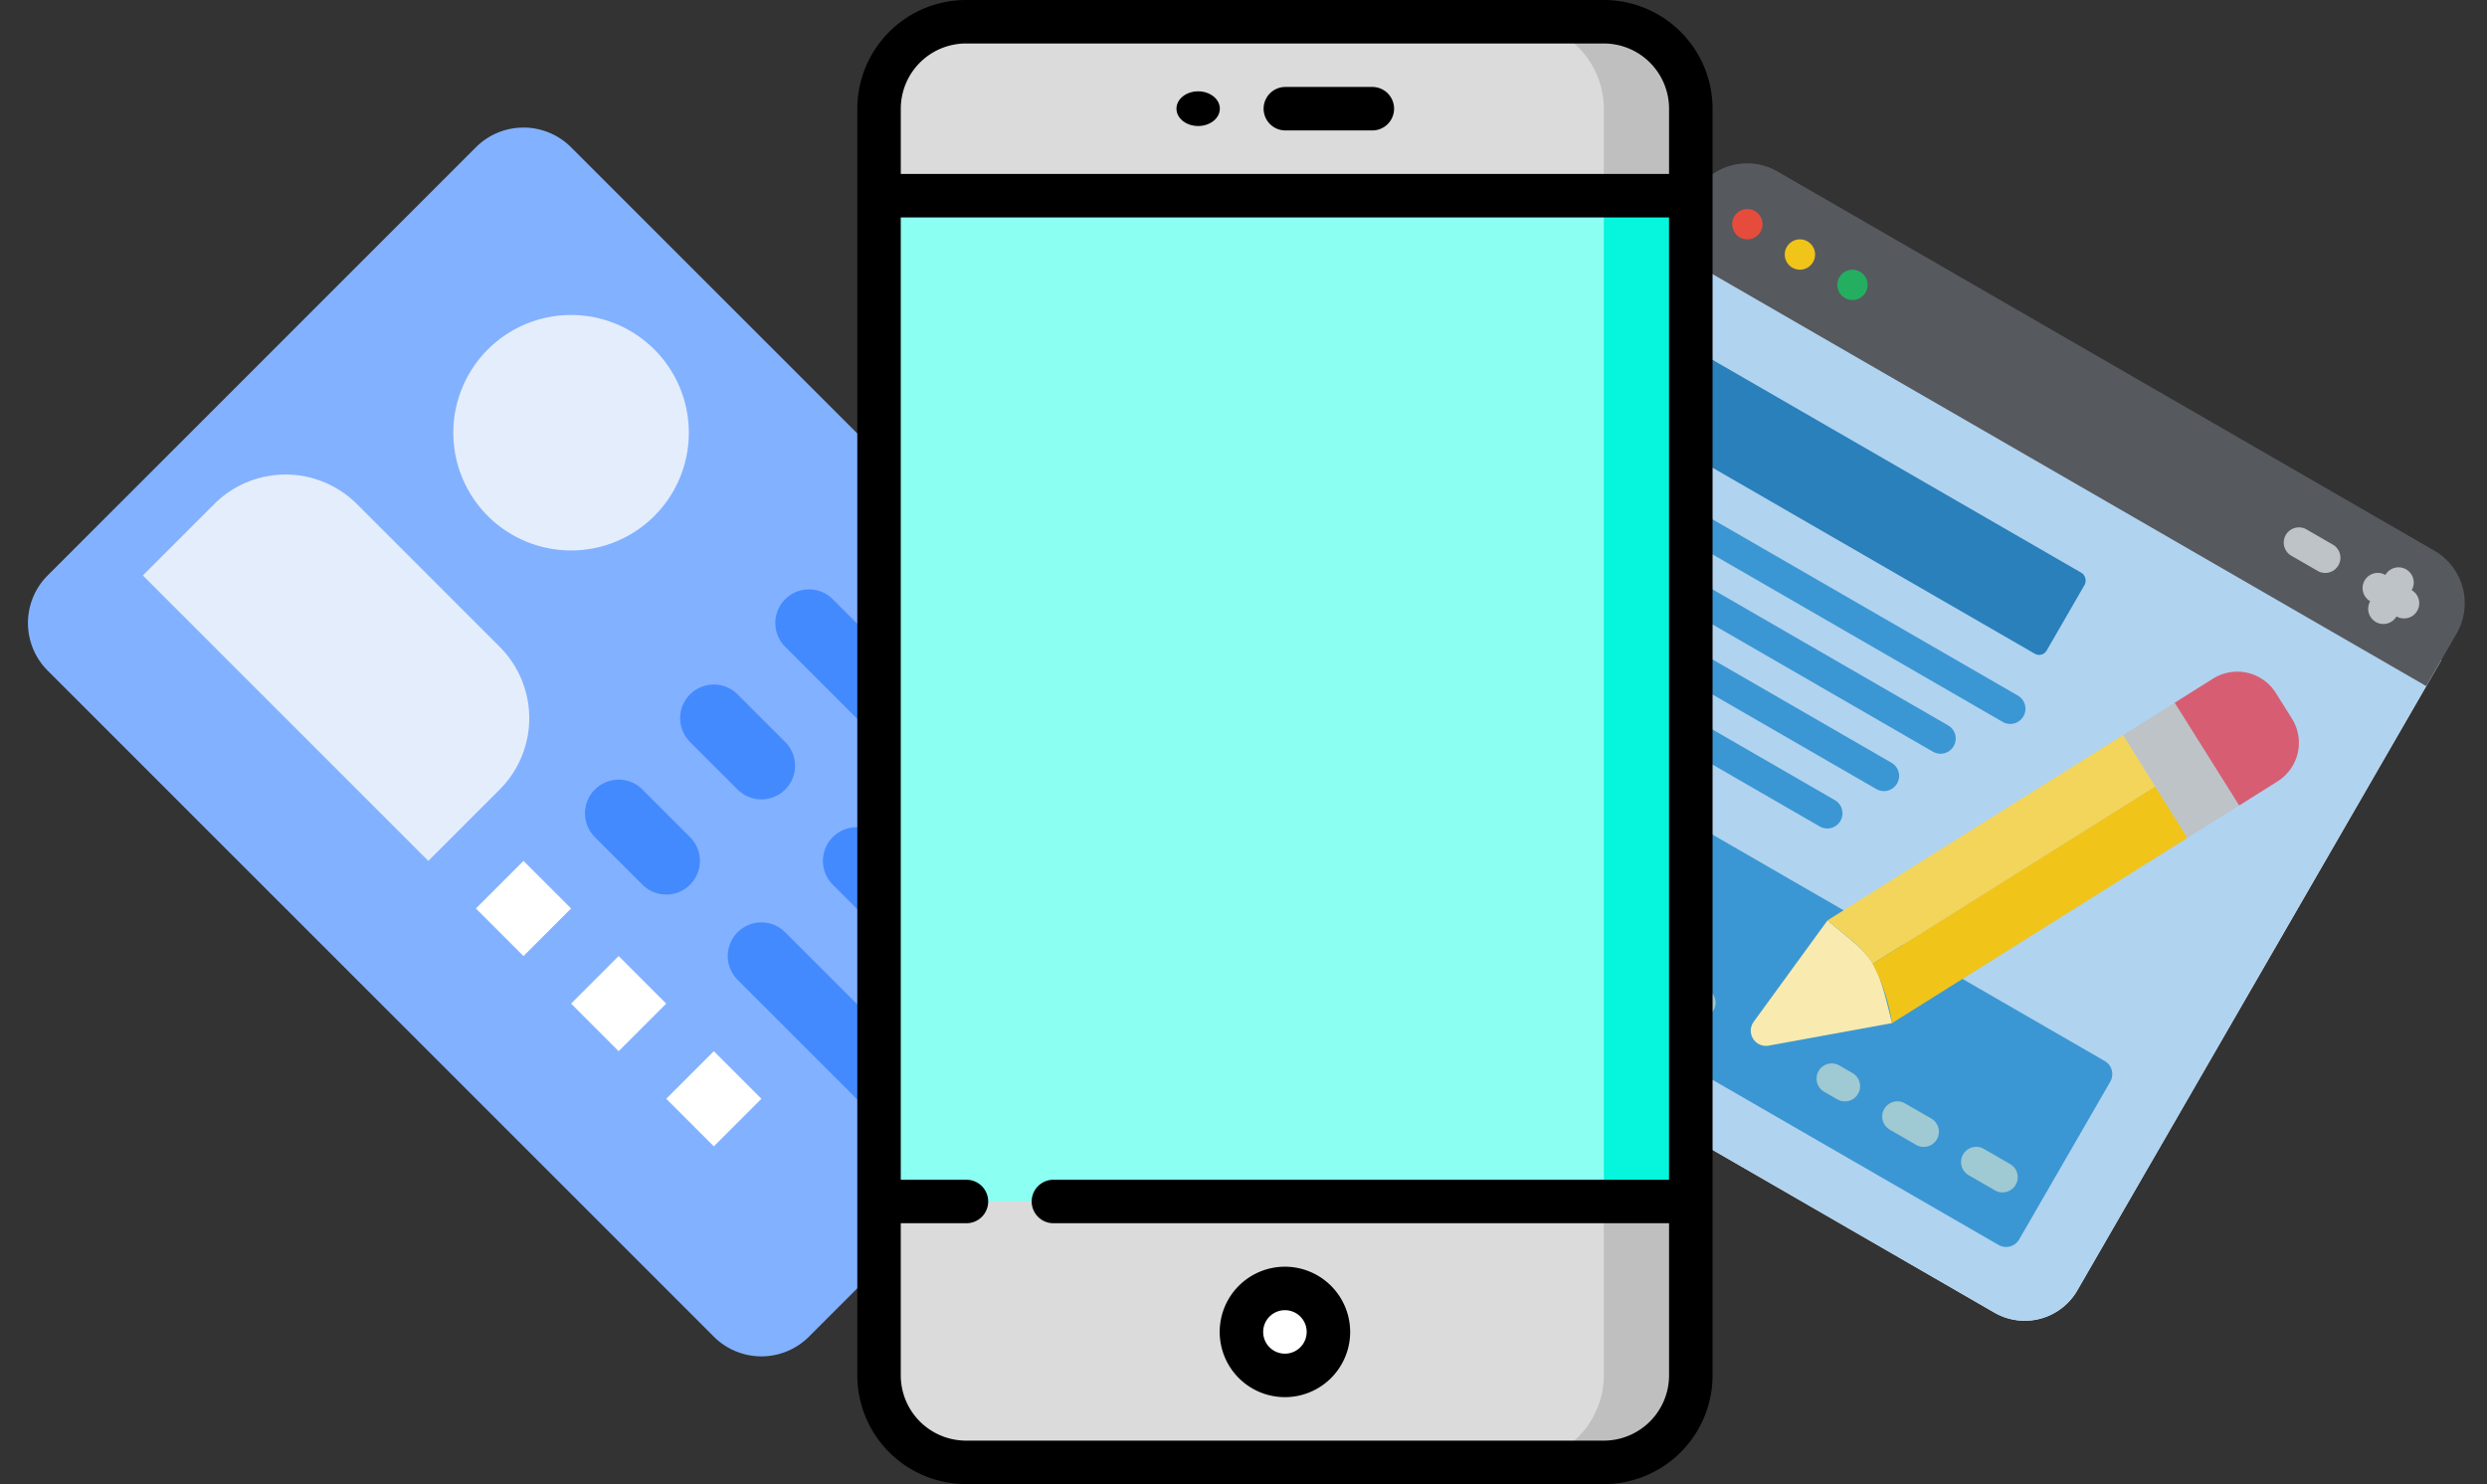 <svg height="171.049" viewBox="0 0 286.59 171.049" width="286.59" xmlns="http://www.w3.org/2000/svg"><rect x="0" y="0" width="286.59" height="171.049" fill="#333333" stroke="none"/><g transform="matrix(.707 .707 -.707 .707 60.324 11.49)"><path d="m7.756 0h108.578a7.756 7.756 0 0 1 7.756 7.756v69.8a7.756 7.756 0 0 1 -7.756 7.756h-108.578a7.756 7.756 0 0 1 -7.756-7.756v-69.8a7.756 7.756 0 0 1 7.756-7.756zm0 0" fill="#82b1ff"/><path d="m99.145 53.572a13.572 13.572 0 1 1 -13.573-13.572 13.572 13.572 0 0 1 13.573 13.572zm0 0" fill="#e4edfb" transform="translate(-54.55 -30.305)"/><path d="m78.534 215.267h-46.534v-11.634a11.634 11.634 0 0 1 11.633-11.633h23.267a11.634 11.634 0 0 1 11.633 11.633zm0 0" fill="#e4edfb" transform="translate(-24.244 -145.466)"/><g fill="#448aff"><path d="m259.878 64h46.534a3.878 3.878 0 0 1 0 7.756h-46.534a3.878 3.878 0 1 1 0-7.756zm0 0" transform="translate(-193.955 -48.489)"/><path d="m259.878 128h7.756a3.878 3.878 0 1 1 0 7.756h-7.756a3.878 3.878 0 0 1 0-7.756zm0 0" transform="translate(-193.955 -96.978)"/><path d="m355.878 128h23.267a3.878 3.878 0 0 1 0 7.756h-23.267a3.878 3.878 0 0 1 0-7.756zm0 0" transform="translate(-266.688 -96.978)"/><path d="m259.878 192h7.756a3.878 3.878 0 1 1 0 7.756h-7.756a3.878 3.878 0 0 1 0-7.756zm0 0" transform="translate(-193.955 -145.467)"/><path d="m355.878 192h23.267a3.878 3.878 0 0 1 0 7.756h-23.267a3.878 3.878 0 0 1 0-7.756zm0 0" transform="translate(-266.688 -145.467)"/></g><path d="m384 256h7.756v7.756h-7.756zm0 0" fill="#fff" transform="translate(-290.933 -193.955)"/><path d="m320 256h7.756v7.756h-7.756zm0 0" fill="#fff" transform="translate(-242.444 -193.955)"/><path d="m256 256h7.756v7.756h-7.756zm0 0" fill="#fff" transform="translate(-193.955 -193.955)"/></g><g transform="matrix(.866 .5 -.5 .866 198.771 16.265)"><path d="m101.4 6v83.921a6.993 6.993 0 0 1 -6.993 6.993h-87.414a6.993 6.993 0 0 1 -6.993-6.993v-83.921z" fill="#ecf0f1" transform="translate(0 4.49)"/><path d="m101.4 6v83.921a6.993 6.993 0 0 1 -6.993 6.993h-87.414a6.993 6.993 0 0 1 -6.993-6.993v-83.921z" fill="#b0d3f0" transform="translate(0 4.49)"/><path d="m101.4 6.993v6.993h-101.4v-6.993a6.993 6.993 0 0 1 6.993-6.993h87.418a6.993 6.993 0 0 1 6.989 6.993z" fill="#56595e"/><path d="m4.768 6.5a1.748 1.748 0 1 1 1.749-1.752 1.748 1.748 0 0 1 -1.749 1.752z" fill="#e64c3c" transform="translate(2.26 2.245)"/><path d="m8.768 6.5a1.748 1.748 0 1 1 1.748-1.748 1.748 1.748 0 0 1 -1.748 1.748z" fill="#f0c419" transform="translate(5.253 2.245)"/><path d="m12.768 6.5a1.748 1.748 0 1 1 1.748-1.748 1.748 1.748 0 0 1 -1.748 1.748z" fill="#24ae5f" transform="translate(8.247 2.245)"/><path d="m53.748 8.993a1.748 1.748 0 0 1 -1.748-1.748v-3.5a1.748 1.748 0 0 1 3.5 0v3.5a1.748 1.748 0 0 1 -1.752 1.748z" fill="#bdc3c7" transform="translate(38.914 1.497)"/><path d="m52 4h3.5" fill="#bdc3c7" transform="translate(38.914 2.993)"/><path d="m56.245 6.5h-3.5a1.748 1.748 0 0 1 0-3.5h3.5a1.748 1.748 0 1 1 0 3.5z" fill="#bdc3c7" transform="translate(38.166 2.245)"/><path d="m46 4h3.5" fill="#bdc3c7" transform="translate(34.424 2.993)"/><path d="m50.245 6.5h-3.5a1.748 1.748 0 1 1 0-3.5h3.5a1.748 1.748 0 1 1 0 3.5z" fill="#bdc3c7" transform="translate(33.676 2.245)"/><rect fill="#2980ba" height="10.766" rx="1" width="53.002" x="8.466" y="22.545"/><path d="m57.45 25.5h-50.702a1.748 1.748 0 1 1 0-3.5h50.7a1.748 1.748 0 1 1 0 3.5z" fill="#3b97d3" transform="translate(3.742 16.464)"/><path d="m52.205 29.5h-45.457a1.748 1.748 0 0 1 0-3.5h45.457a1.748 1.748 0 0 1 0 3.5z" fill="#3b97d3" transform="translate(3.742 19.457)"/><path d="m48.709 33.5h-41.961a1.748 1.748 0 0 1 0-3.5h41.96a1.748 1.748 0 0 1 0 3.5z" fill="#3b97d3" transform="translate(3.742 22.45)"/><path d="m45.212 37.5h-38.464a1.748 1.748 0 0 1 0-3.5h38.464a1.748 1.748 0 1 1 0 3.5z" fill="#3b97d3" transform="translate(3.742 25.444)"/><path d="m52.433 40h-45.685a1.748 1.748 0 0 0 -1.748 1.748v20.98a1.748 1.748 0 0 0 1.748 1.748h80.424a1.748 1.748 0 0 0 1.748-1.748v-20.98a1.748 1.748 0 0 0 -1.748-1.748h-18.917" fill="#3b97d3" transform="translate(3.742 29.934)"/><path d="m44.556 47.649-11.014 9.351a1.748 1.748 0 0 1 -2.867-1.521l1.525-14.369c7.056 1.187 6.923.857 12.361 6.539z" fill="#f9eab0" transform="translate(22.948 30.764)"/><path d="m56.541 24.067-17.99 33.988c-1.969-1.035-3.341-1.114-7.011-1.731l18.83-35.544z" fill="#f3d55b" transform="translate(23.603 15.551)"/><path d="m59.712 25.929-18.812 35.527a21.283 21.283 0 0 0 -5.35-4.808l17.99-33.988z" fill="#f0c419" transform="translate(26.604 16.958)"/><path d="m58.988 22.336-2.448 4.633-12.36-6.538 2.448-4.631a5.245 5.245 0 0 1 7.1-2.185l3.072 1.623a5.245 5.245 0 0 1 2.185 7.1z" fill="#d75e72" transform="translate(33.062 9.728)"/><path d="m57.94 23.789-3.287 6.189c-7.408-3.925-4.572-2.418-12.343-6.556l3.269-6.172z" fill="#bdc3c7" transform="translate(31.663 12.909)"/><g fill="#9fc9d3"><path d="m12.245 52.5h-3.5a1.748 1.748 0 1 1 0-3.5h3.5a1.748 1.748 0 1 1 0 3.5z" transform="translate(5.238 36.669)"/><path d="m18.245 52.5h-3.5a1.748 1.748 0 1 1 0-3.5h3.5a1.748 1.748 0 1 1 0 3.5z" transform="translate(9.728 36.669)"/><path d="m24.245 52.5h-3.5a1.748 1.748 0 1 1 0-3.5h3.5a1.748 1.748 0 1 1 0 3.5z" transform="translate(14.218 36.669)"/><path d="m28.5 52.5h-1.752a1.748 1.748 0 0 1 0-3.5h1.752a1.748 1.748 0 1 1 0 3.5z" transform="translate(18.708 36.669)"/><path d="m39.5 52.5h-1.752a1.748 1.748 0 1 1 0-3.5h1.752a1.748 1.748 0 1 1 0 3.5z" transform="translate(26.94 36.669)"/><path d="m46.245 52.5h-3.5a1.748 1.748 0 0 1 0-3.5h3.5a1.748 1.748 0 0 1 0 3.5z" transform="translate(30.682 36.669)"/><path d="m52.245 52.5h-3.5a1.748 1.748 0 0 1 0-3.5h3.5a1.748 1.748 0 1 1 0 3.5z" transform="translate(35.172 36.669)"/></g></g><g transform="translate(-9.708)"><path d="m356.045 47.522v115.926l-20.045 10.023v-135.971z" fill="#06f5dd" transform="translate(-151.497 -24.972)"/><path d="m199.52 37.5v135.971l-83.52-10.023v-115.926z" fill="#8cfff3" transform="translate(-4.994 -24.972)"/><path d="m346.022 414.5-10.022 30.067h10.022a10.052 10.052 0 0 0 10.022-10.022v-20.045z" fill="#bfbfbf" transform="translate(-151.497 -276.023)"/><path d="m346.022 7.5h-10.022l10.022 20.045h10.022v-10.023a10.052 10.052 0 0 0 -10.022-10.022z" fill="#bfbfbf" transform="translate(-151.497 -4.994)"/><path d="m199.52 414.5v20.045a10.052 10.052 0 0 1 -10.02 10.022h-63.478a10.052 10.052 0 0 1 -10.022-10.022v-20.045z" fill="#dbdbdb" transform="translate(-4.994 -276.023)"/><path d="m199.52 17.522v10.023h-83.52v-10.023a10.052 10.052 0 0 1 10.022-10.022h63.478a10.052 10.052 0 0 1 10.02 10.022z" fill="#dbdbdb" transform="translate(-4.994 -4.994)"/><circle cx="157.777" cy="153.51" fill="#fff" r="5.011"/><path d="m194.526 0h-73.5a12.542 12.542 0 0 0 -12.526 12.528v145.993a12.542 12.542 0 0 0 12.528 12.528h73.5a12.542 12.542 0 0 0 12.528-12.528v-145.993a12.542 12.542 0 0 0 -12.53-12.528zm-73.5 5.011h73.5a7.525 7.525 0 0 1 7.517 7.517v7.517h-88.532v-7.517a7.525 7.525 0 0 1 7.517-7.517zm73.5 161.027h-73.5a7.525 7.525 0 0 1 -7.517-7.517v-17.539h7.517a2.506 2.506 0 1 0 0-5.011h-7.517v-110.915h88.531v110.915h-70.99a2.506 2.506 0 0 0 0 5.011h70.992v17.539a7.525 7.525 0 0 1 -7.516 7.517z"/><path d="m251.006 35.011h10.022a2.506 2.506 0 1 0 0-5.011h-10.022a2.506 2.506 0 0 0 0 5.011z" transform="translate(-93.229 -19.978)"/><path d="m241.017 437a7.517 7.517 0 1 0 7.517 7.517 7.525 7.525 0 0 0 -7.517-7.517zm0 10.022a2.506 2.506 0 1 1 2.506-2.506 2.508 2.508 0 0 1 -2.506 2.506z" transform="translate(-83.24 -291.007)"/><ellipse cx="147.777" cy="12.525" rx="2.5" ry="2"/></g></svg>